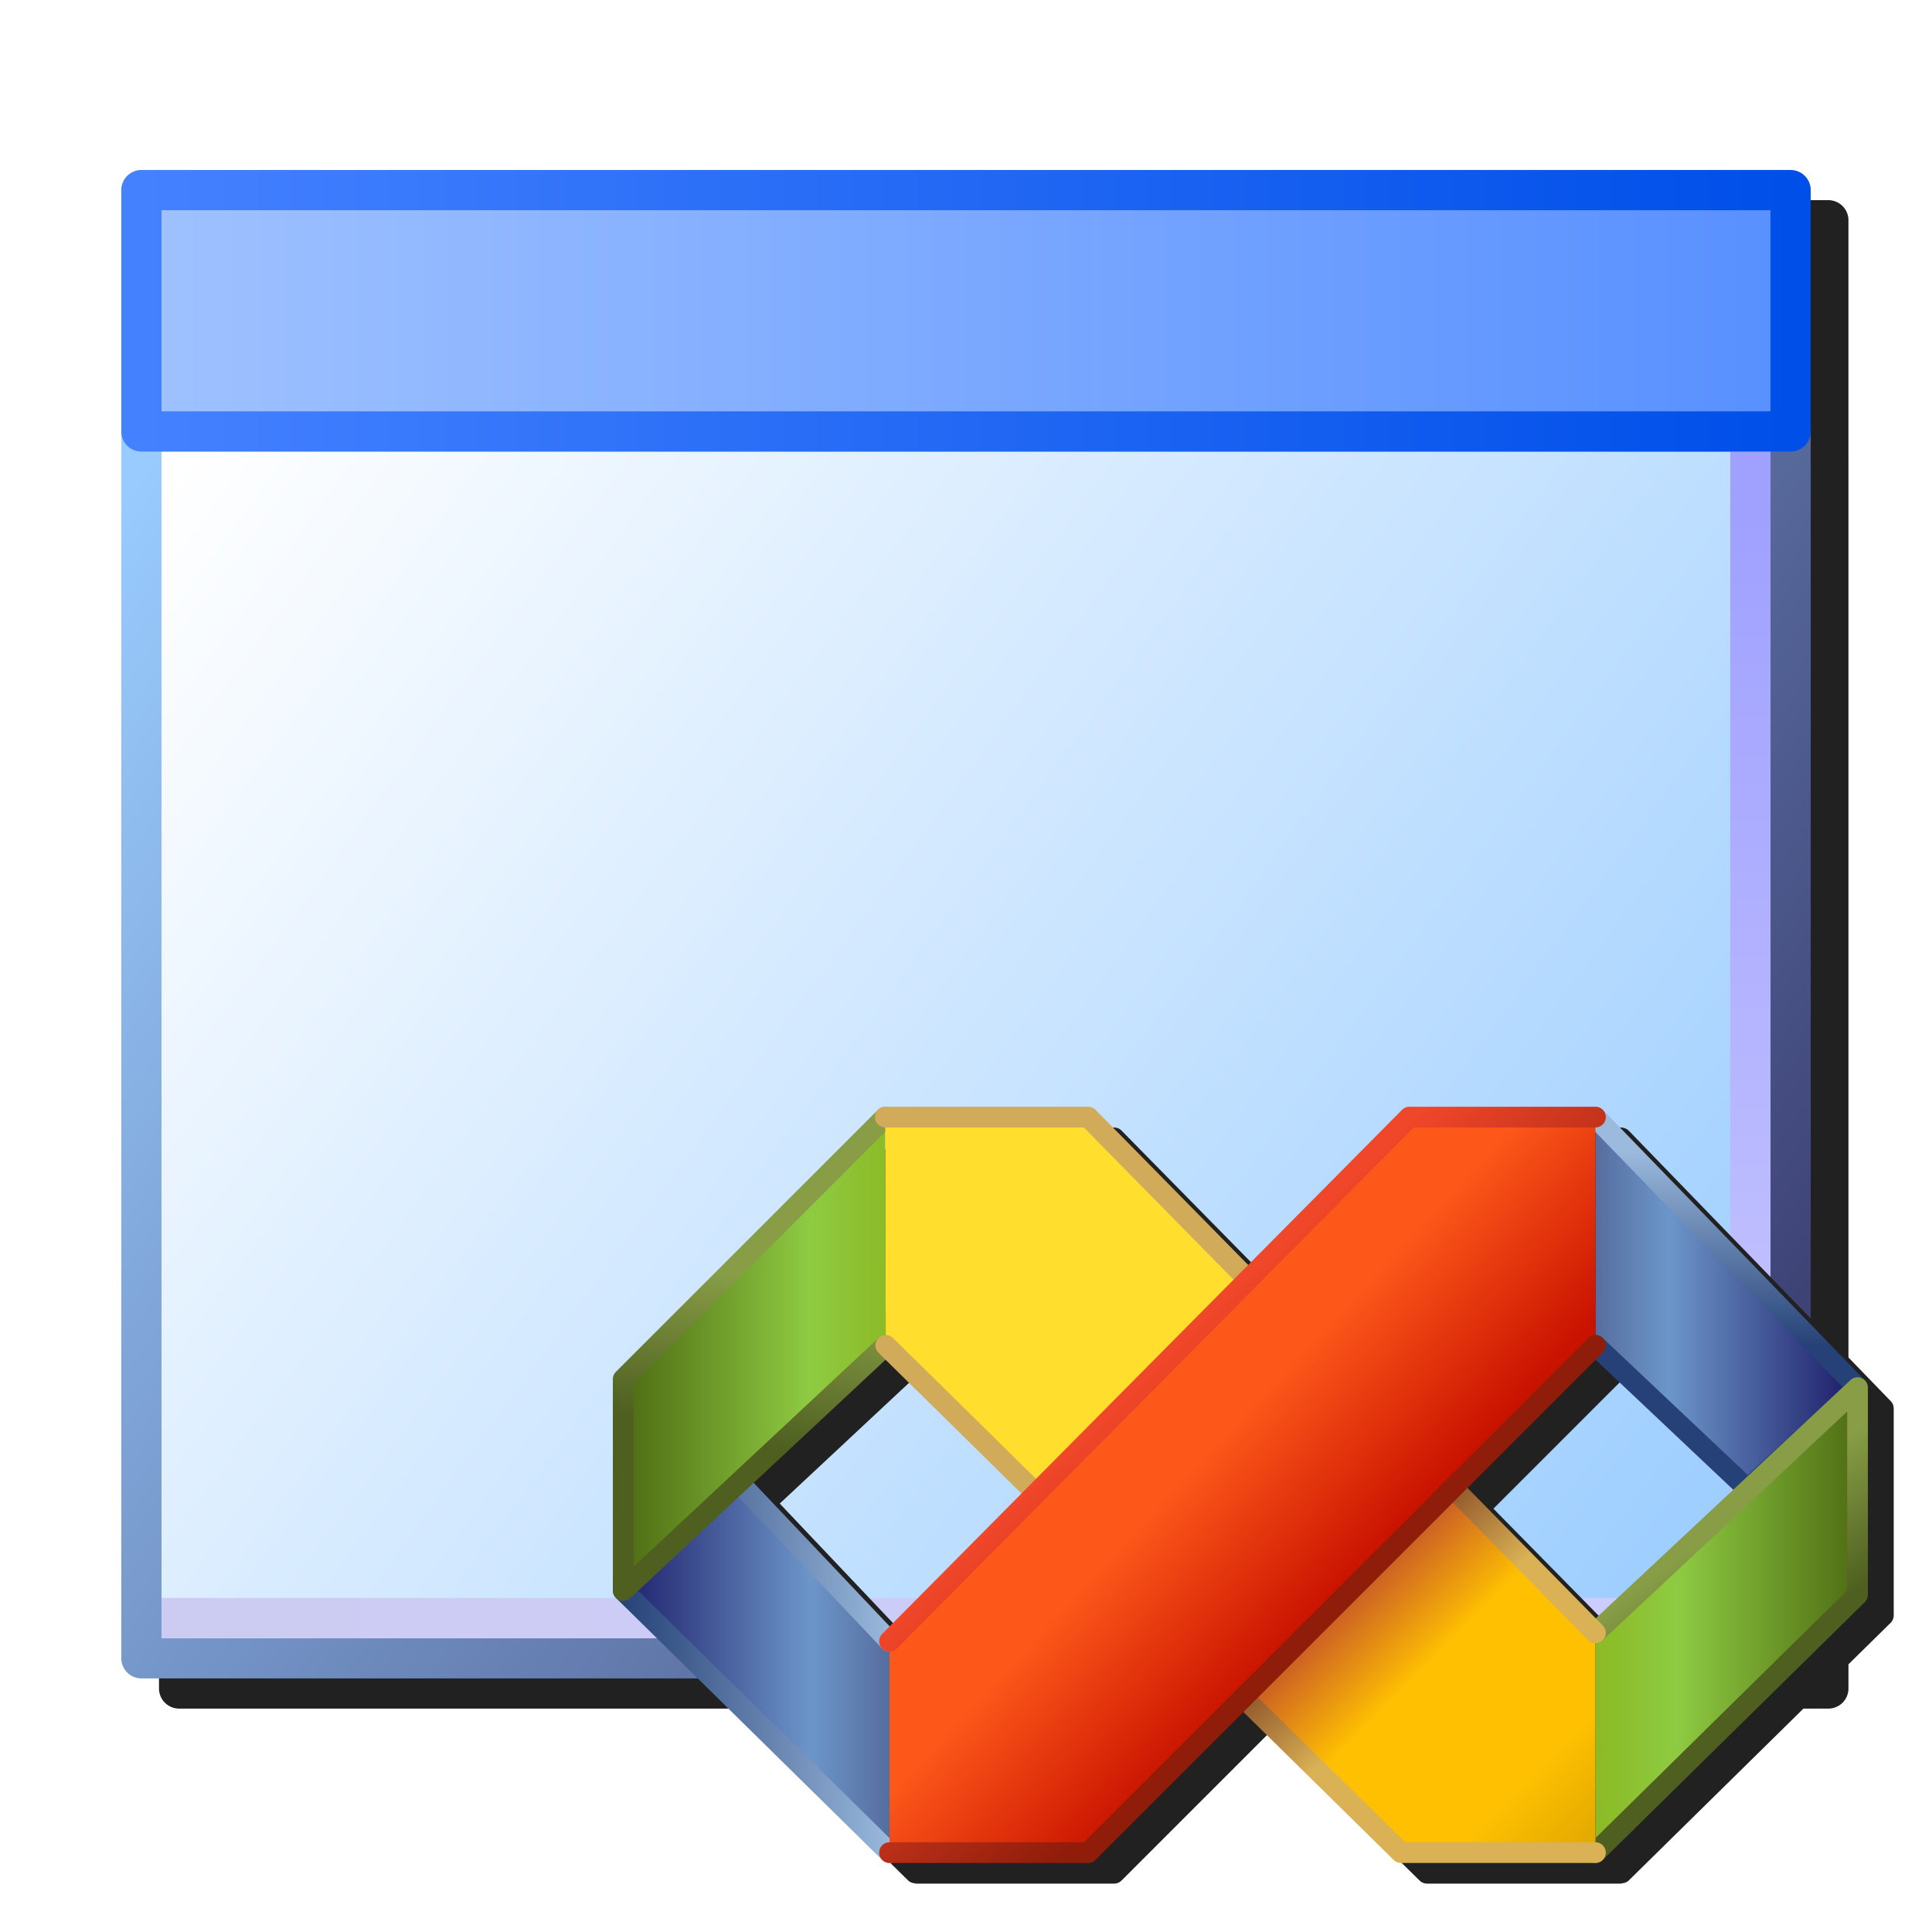<?xml version="1.0" encoding="UTF-8" standalone="no"?>
<svg
   version="1.1"
   viewBox="0 0 256 256"
   id="svg135"
   sodipodi:docname="solution.svg"
   inkscape:version="1.1.2 (0a00cf5339, 2022-02-04)"
   inkscape:export-filename="/media/klapeto/Αρχεία1/Code/KDE-Plasma-Luna/icons-svg/actions/code/project.png"
   inkscape:export-xdpi="96"
   inkscape:export-ydpi="96"
   xmlns:inkscape="http://www.inkscape.org/namespaces/inkscape"
   xmlns:sodipodi="http://sodipodi.sourceforge.net/DTD/sodipodi-0.dtd"
   xmlns:xlink="http://www.w3.org/1999/xlink"
   xmlns="http://www.w3.org/2000/svg"
   xmlns:svg="http://www.w3.org/2000/svg">
  <sodipodi:namedview
     id="namedview137"
     pagecolor="#ffffff"
     bordercolor="#666666"
     borderopacity="1.0"
     inkscape:pageshadow="2"
     inkscape:pageopacity="0.0"
     inkscape:pagecheckerboard="0"
     showgrid="false"
     inkscape:zoom="1.6175888"
     inkscape:cx="116.53147"
     inkscape:cy="357.32196"
     inkscape:window-width="3840"
     inkscape:window-height="2043"
     inkscape:window-x="3840"
     inkscape:window-y="0"
     inkscape:window-maximized="1"
     inkscape:current-layer="svg135" />
  <defs
     id="defs73">
    <linearGradient
       id="linearGradient1643">
      <stop
         stop-color="#ccccf2"
         offset="0"
         id="stop2" />
      <stop
         stop-color="#ccf"
         offset="1"
         id="stop4" />
    </linearGradient>
    <linearGradient
       id="linearGradient1633">
      <stop
         stop-color="#9fa0ff"
         offset="0"
         id="stop7" />
      <stop
         stop-color="#cbcaff"
         offset="1"
         id="stop9" />
    </linearGradient>
    <linearGradient
       id="linearGradient869">
      <stop
         stop-color="#343467"
         offset="0"
         id="stop12" />
      <stop
         stop-color="#99cbfe"
         offset="1"
         id="stop14" />
    </linearGradient>
    <linearGradient
       id="linearGradient861">
      <stop
         stop-color="#9cf"
         offset="0"
         id="stop17" />
      <stop
         stop-color="#fff"
         offset="1"
         id="stop19" />
    </linearGradient>
    <linearGradient
       id="linearGradient1832-9-2"
       x1="111.46"
       x2="102.63"
       y1="95.322"
       y2="83.838"
       gradientTransform="matrix(1.878,0,0,1.878,-154.34,-186.63)"
       gradientUnits="userSpaceOnUse"
       xlink:href="#linearGradient861" />
    <linearGradient
       id="linearGradient1848-0-9"
       x1="8.653"
       x2="8.653"
       y1=".399"
       y2="11.05"
       gradientTransform="matrix(1.878,0,0,1.878,37.819,-29.748)"
       gradientUnits="userSpaceOnUse"
       xlink:href="#linearGradient1633" />
    <linearGradient
       id="linearGradient1850-2-8"
       x1=".399"
       x2="8.387"
       y1="11.316"
       y2="11.316"
       gradientTransform="matrix(1.878,0,0,1.878,37.819,-29.748)"
       gradientUnits="userSpaceOnUse"
       xlink:href="#linearGradient1643" />
    <linearGradient
       id="linearGradient1852-3-8"
       x1=".665"
       x2=".665"
       y1="11.05"
       y2=".399"
       gradientTransform="matrix(1.878,0,0,1.878,37.819,-29.748)"
       gradientUnits="userSpaceOnUse">
      <stop
         stop-color="#ccc"
         offset="0"
         id="stop25" />
      <stop
         stop-color="#fff"
         offset="1"
         id="stop27" />
    </linearGradient>
    <linearGradient
       id="linearGradient1854-7-3"
       x1=".931"
       x2="8.387"
       y1=".665"
       y2=".665"
       gradientTransform="matrix(1.878,0,0,1.878,37.819,-29.748)"
       gradientUnits="userSpaceOnUse">
      <stop
         stop-color="#fff"
         offset="0"
         id="stop30" />
      <stop
         stop-color="#ddd"
         offset="1"
         id="stop32" />
    </linearGradient>
    <linearGradient
       id="linearGradient1834-1-8"
       x1="111.33"
       x2="102.63"
       y1="95.189"
       y2="83.838"
       gradientTransform="matrix(1.878,0,0,1.878,-154.34,-186.63)"
       gradientUnits="userSpaceOnUse"
       xlink:href="#linearGradient869" />
    <linearGradient
       id="linearGradient2219"
       x1="7.729"
       x2="-19.308"
       y1="-2.803"
       y2="-2.803"
       gradientTransform="matrix(8.083,0,0,8.083,174.672,63.833)"
       gradientUnits="userSpaceOnUse">
      <stop
         stop-color="#333367"
         offset="0"
         id="stop36"
         style="stop-color:#004fe9;stop-opacity:1" />
      <stop
         stop-color="#039"
         offset="1"
         id="stop38"
         style="stop-color:#4481ff;stop-opacity:1" />
    </linearGradient>
    <linearGradient
       id="linearGradient2227"
       x1="-16.273"
       x2="9.445"
       y1="-3.181"
       y2="-3.181"
       gradientTransform="matrix(8.083,0,0,8.083,155.472,61.56)"
       gradientUnits="userSpaceOnUse">
      <stop
         stop-color="#0082d6"
         offset="0"
         id="stop41"
         style="stop-color:#9dc0ff;stop-opacity:1" />
      <stop
         stop-color="#00359a"
         offset="1"
         id="stop43"
         style="stop-color:#5991ff;stop-opacity:1" />
    </linearGradient>
    <linearGradient
       id="linearGradient2235"
       x1="9.095"
       x2="-17.941"
       y1="23.453"
       y2="4"
       gradientTransform="matrix(1.516,0,0,1.516,44.775,4.434)"
       gradientUnits="userSpaceOnUse"
       xlink:href="#linearGradient869" />
    <linearGradient
       id="linearGradient2243"
       x1="9.445"
       x2="-16.432"
       y1="18.91"
       gradientTransform="matrix(1.516,0,0,1.516,43.245,10.324)"
       gradientUnits="userSpaceOnUse"
       xlink:href="#linearGradient861" />
    <linearGradient
       id="linearGradient1409"
       x1="15.619"
       x2="22.01"
       y1="8.783"
       y2="8.783"
       gradientTransform="matrix(1.878,0,0,1.878,11.24,-29.492)"
       gradientUnits="userSpaceOnUse"
       xlink:href="#linearGradient1343" />
    <linearGradient
       id="linearGradient1343">
      <stop
         stop-color="#9cf"
         offset="0"
         id="stop49" />
      <stop
         stop-color="#80bdfb"
         offset="1"
         id="stop51" />
    </linearGradient>
    <linearGradient
       id="linearGradient1377"
       x1="15.619"
       x2="22.01"
       y1="4.659"
       y2="4.659"
       gradientTransform="matrix(1.878,0,0,1.878,11.24,-29.748)"
       gradientUnits="userSpaceOnUse"
       xlink:href="#linearGradient1343" />
    <linearGradient
       id="linearGradient1393"
       x1="15.619"
       x2="22.01"
       y1="3.594"
       y2="3.594"
       gradientTransform="matrix(1.878,0,0,1.878,11.24,-29.748)"
       gradientUnits="userSpaceOnUse"
       xlink:href="#linearGradient1343" />
    <linearGradient
       id="linearGradient1377-1"
       x1="15.619"
       x2="22.01"
       y1="4.659"
       y2="4.659"
       gradientTransform="matrix(1.878,0,0,1.878,11.24,-27.748)"
       gradientUnits="userSpaceOnUse"
       xlink:href="#linearGradient1343" />
    <linearGradient
       id="linearGradient1377-1-5"
       x1="15.619"
       x2="22.01"
       y1="4.659"
       y2="4.659"
       gradientTransform="matrix(1.878,0,0,1.878,11.24,-25.748)"
       gradientUnits="userSpaceOnUse"
       xlink:href="#linearGradient1343" />
    <linearGradient
       id="linearGradient1377-1-4"
       x1="15.619"
       x2="22.01"
       y1="4.659"
       y2="4.659"
       gradientTransform="matrix(1.878,0,0,1.878,11.24,-23.748)"
       gradientUnits="userSpaceOnUse"
       xlink:href="#linearGradient1343" />
    <linearGradient
       id="linearGradient3286"
       x1="111.46"
       x2="102.63"
       y1="95.322"
       y2="83.838"
       gradientTransform="matrix(1.878,0,0,1.878,-212.21,-138.62)"
       gradientUnits="userSpaceOnUse">
      <stop
         stop-color="#ffc41d"
         offset="0"
         id="stop59" />
      <stop
         stop-color="#ffef92"
         offset="1"
         id="stop61" />
    </linearGradient>
    <linearGradient
       id="linearGradient3296"
       x1="111.33"
       x2="102.63"
       y1="95.189"
       y2="83.838"
       gradientTransform="matrix(1.878,0,0,1.878,-212.21,-138.62)"
       gradientUnits="userSpaceOnUse"
       xlink:href="#linearGradient869" />
    <linearGradient
       id="linearGradient1848-0-9-5"
       x1="8.653"
       x2="8.653"
       y1=".931"
       y2="15.576"
       gradientTransform="matrix(1.878,0,0,1.878,41.319,9.252)"
       gradientUnits="userSpaceOnUse"
       xlink:href="#linearGradient1633" />
    <linearGradient
       id="linearGradient1850-2-8-9"
       x1=".132"
       x2="20.636"
       y1="11.316"
       y2="11.316"
       gradientTransform="matrix(1.878,0,0,1.878,18.319,17.752)"
       gradientUnits="userSpaceOnUse"
       xlink:href="#linearGradient1643" />
    <filter
       id="filter3656"
       x="-0.046"
       y="-0.05"
       width="1.092"
       height="1.101"
       color-interpolation-filters="sRGB">
      <feGaussianBlur
         stdDeviation="4.583"
         id="feGaussianBlur67" />
    </filter>
    <filter
       id="filter1922"
       x="-0.132"
       y="-0.132"
       width="1.264"
       height="1.265"
       color-interpolation-filters="sRGB">
      <feGaussianBlur
         stdDeviation="5.586"
         id="feGaussianBlur70" />
    </filter>
    <linearGradient
       inkscape:collect="always"
       id="linearGradient1412">
      <stop
         style="stop-color:#f04629;stop-opacity:1;"
         offset="0"
         id="stop1408" />
      <stop
         style="stop-color:#8f1d0a;stop-opacity:1"
         offset="1"
         id="stop1410" />
    </linearGradient>
    <linearGradient
       inkscape:collect="always"
       id="linearGradient277966">
      <stop
         style="stop-color:#506e14;stop-opacity:1"
         offset="0"
         id="stop277964" />
      <stop
         style="stop-color:#8ecb42;stop-opacity:1"
         offset="0.7"
         id="stop277962" />
      <stop
         style="stop-color:#8cbb27;stop-opacity:1"
         offset="1"
         id="stop277960" />
    </linearGradient>
    <linearGradient
       inkscape:collect="always"
       id="linearGradient277658">
      <stop
         style="stop-color:#1e1e69;stop-opacity:1"
         offset="0"
         id="stop277656" />
      <stop
         style="stop-color:#6c96ca;stop-opacity:1"
         offset="0.7"
         id="stop277654" />
      <stop
         style="stop-color:#556b9c;stop-opacity:1"
         offset="1"
         id="stop277652" />
    </linearGradient>
    <linearGradient
       inkscape:collect="always"
       id="linearGradient223858">
      <stop
         style="stop-color:#d1aa5a;stop-opacity:1"
         offset="0"
         id="stop223854" />
      <stop
         style="stop-color:#8e5229;stop-opacity:1"
         offset="0.563"
         id="stop253678" />
      <stop
         style="stop-color:#dab255;stop-opacity:1"
         offset="0.773"
         id="stop223892" />
      <stop
         style="stop-color:#dab255;stop-opacity:1"
         offset="1"
         id="stop223856" />
    </linearGradient>
    <linearGradient
       inkscape:collect="always"
       id="linearGradient156983">
      <stop
         style="stop-color:#ffde2e;stop-opacity:1"
         offset="0"
         id="stop156979" />
      <stop
         style="stop-color:#c75627;stop-opacity:1"
         offset="0.451"
         id="stop180532" />
      <stop
         style="stop-color:#fec001;stop-opacity:1"
         offset="0.627"
         id="stop157081" />
      <stop
         style="stop-color:#fec001;stop-opacity:1"
         offset="0.871"
         id="stop161506" />
      <stop
         style="stop-color:#e5ab00;stop-opacity:1"
         offset="1"
         id="stop156981" />
    </linearGradient>
    <linearGradient
       inkscape:collect="always"
       id="linearGradient135223">
      <stop
         style="stop-color:#889d46;stop-opacity:1"
         offset="0"
         id="stop135219" />
      <stop
         style="stop-color:#4e5f20;stop-opacity:1"
         offset="1"
         id="stop135221" />
    </linearGradient>
    <linearGradient
       inkscape:collect="always"
       id="linearGradient109034">
      <stop
         style="stop-color:#8cbb27;stop-opacity:1"
         offset="0"
         id="stop109030" />
      <stop
         style="stop-color:#8ecb42;stop-opacity:1"
         offset="0.3"
         id="stop109106" />
      <stop
         style="stop-color:#506e14;stop-opacity:1"
         offset="1"
         id="stop109032" />
    </linearGradient>
    <linearGradient
       inkscape:collect="always"
       id="linearGradient98871">
      <stop
         style="stop-color:#254177;stop-opacity:1;"
         offset="0"
         id="stop98867" />
      <stop
         style="stop-color:#9bbadd;stop-opacity:1"
         offset="1"
         id="stop98869" />
    </linearGradient>
    <linearGradient
       inkscape:collect="always"
       id="linearGradient45895">
      <stop
         style="stop-color:#556b9c;stop-opacity:1"
         offset="0"
         id="stop45891" />
      <stop
         style="stop-color:#6c96ca;stop-opacity:1"
         offset="0.3"
         id="stop75394" />
      <stop
         style="stop-color:#1e1e69;stop-opacity:1"
         offset="1"
         id="stop45893" />
    </linearGradient>
    <linearGradient
       inkscape:collect="always"
       id="linearGradient2572">
      <stop
         style="stop-color:#c91200;stop-opacity:1"
         offset="0"
         id="stop2568" />
      <stop
         style="stop-color:#fd581a;stop-opacity:1"
         offset="1"
         id="stop2570" />
    </linearGradient>
    <linearGradient
       inkscape:collect="always"
       xlink:href="#linearGradient2572"
       id="linearGradient2574"
       x1="-30.953"
       y1="11.537"
       x2="-47.788"
       y2="-4.166"
       gradientUnits="userSpaceOnUse" />
    <linearGradient
       inkscape:collect="always"
       xlink:href="#linearGradient45895"
       id="linearGradient45897"
       x1="-1.632"
       y1="-22.743"
       x2="29.084"
       y2="-22.743"
       gradientUnits="userSpaceOnUse" />
    <linearGradient
       inkscape:collect="always"
       xlink:href="#linearGradient98871"
       id="linearGradient98873"
       x1="1.311"
       y1="-17.354"
       x2="1.311"
       y2="-40.554"
       gradientUnits="userSpaceOnUse" />
    <linearGradient
       inkscape:collect="always"
       xlink:href="#linearGradient109034"
       id="linearGradient109036"
       x1="-0.432"
       y1="17.5"
       x2="29.568"
       y2="17.5"
       gradientUnits="userSpaceOnUse" />
    <linearGradient
       inkscape:collect="always"
       xlink:href="#linearGradient135223"
       id="linearGradient135225"
       x1="5.568"
       y1="10"
       x2="14.568"
       y2="22.5"
       gradientUnits="userSpaceOnUse" />
    <linearGradient
       inkscape:collect="always"
       xlink:href="#linearGradient156983"
       id="linearGradient156985"
       x1="-55.145"
       y1="-10.98"
       x2="-2.85"
       y2="41.145"
       gradientUnits="userSpaceOnUse" />
    <linearGradient
       inkscape:collect="always"
       xlink:href="#linearGradient223858"
       id="linearGradient223860"
       x1="-46.372"
       y1="-19.953"
       x2="-4.46"
       y2="21.966"
       gradientUnits="userSpaceOnUse" />
    <linearGradient
       inkscape:collect="always"
       xlink:href="#linearGradient277658"
       id="linearGradient277620"
       x1="-116.631"
       y1="20.532"
       x2="-84.132"
       y2="20.532"
       gradientUnits="userSpaceOnUse" />
    <linearGradient
       inkscape:collect="always"
       xlink:href="#linearGradient98871"
       id="linearGradient277669"
       x1="-116.631"
       y1="20.532"
       x2="-84.132"
       y2="20.532"
       gradientUnits="userSpaceOnUse" />
    <linearGradient
       inkscape:collect="always"
       xlink:href="#linearGradient277966"
       id="linearGradient277928"
       x1="-115.432"
       y1="-15"
       x2="-84.932"
       y2="-15"
       gradientUnits="userSpaceOnUse" />
    <linearGradient
       inkscape:collect="always"
       xlink:href="#linearGradient135223"
       id="linearGradient278186"
       x1="-94.432"
       y1="-24"
       x2="-98.432"
       y2="-5.5"
       gradientUnits="userSpaceOnUse" />
    <filter
       inkscape:collect="always"
       style="color-interpolation-filters:sRGB"
       id="filter1281"
       x="-0.038"
       y="-0.064"
       width="1.077"
       height="1.128">
      <feGaussianBlur
         inkscape:collect="always"
         stdDeviation="3.884"
         id="feGaussianBlur1283" />
    </filter>
    <linearGradient
       inkscape:collect="always"
       xlink:href="#linearGradient1412"
       id="linearGradient1414"
       x1="-49.969"
       y1="-17.76"
       x2="-26.589"
       y2="6.38"
       gradientUnits="userSpaceOnUse" />
    <filter
       inkscape:collect="always"
       style="color-interpolation-filters:sRGB"
       id="filter2260"
       x="-0.045"
       y="-0.051"
       width="1.091"
       height="1.102">
      <feGaussianBlur
         inkscape:collect="always"
         stdDeviation="4.237"
         id="feGaussianBlur2262" />
    </filter>
  </defs>
  <path
     id="path2107"
     style="color:#000000;fill:#212121;fill-opacity:1;stroke-width:5.33;stroke-linecap:round;stroke-linejoin:round;-inkscape-stroke:none;filter:url(#filter2260)"
     d="M 23.734,26.523 A 2.665,2.665 0 0 0 21.068,29.187 v 31.98 a 2.665,2.665 0 0 0 0.002,0.004 V 223.732 a 2.665,2.665 0 0 0 2.666,2.666 H 242.265 a 2.665,2.665 0 0 0 2.666,-2.666 V 61.168 a 2.665,2.665 0 0 0 -0.002,-0.016 V 29.187 A 2.665,2.665 0 0 0 242.263,26.523 Z" />
  <g
     id="g2057"
     transform="translate(0.125)">
    <g
       transform="matrix(5.33,0,0,5.33,-75.026,6.533)"
       id="g83">
      <path
         d="M 58.568,9.5 V 40 h -41 V 9.5 Z"
         fill="url(#linearGradient2243)"
         stroke="url(#linearGradient2235)"
         stroke-linecap="round"
         stroke-linejoin="round"
         id="path77"
         style="fill:url(#linearGradient2243);stroke:url(#linearGradient2235)" />
      <path
         d="M 57.568,10 V 38.5"
         fill="none"
         stroke="url(#linearGradient1848-0-9-5)"
         id="path79"
         style="stroke:url(#linearGradient1848-0-9-5)" />
      <path
         d="m 57.068,39 h -39"
         fill="none"
         stroke="url(#linearGradient1850-2-8-9)"
         id="path81"
         style="stroke:url(#linearGradient1850-2-8-9)" />
    </g>
    <path
       d="m 18.609,25.188 h 218.53 v 31.98 H 18.609 Z"
       fill="url(#linearGradient2227)"
       stroke="url(#linearGradient2219)"
       stroke-linecap="round"
       stroke-linejoin="round"
       stroke-width="5.33"
       id="path85"
       style="fill:url(#linearGradient2227);stroke:url(#linearGradient2219)" />
  </g>
  <g
     inkscape:label="Layer 1"
     id="layer1"
     transform="matrix(0.686,0,0,0.686,72.612,109.966)">
    <path
       id="path1142"
       style="color:#000000;fill:#212121;fill-opacity:1;stroke-width:4;stroke-linecap:round;stroke-linejoin:round;-inkscape-stroke:none;filter:url(#filter1281)"
       d="m 70.181,57.49 a 2,2 0 0 0 -0.164,0.068 2,2 0 0 0 -1.252,0.518 L 18.154,108.687 a 2,2 0 0 0 -0.586,1.414 v 40.816 a 2,2 0 0 0 0.07,0.234 2,2 0 0 0 0.176,0.586 2,2 0 0 0 0.234,0.404 2,2 0 0 0 0.117,0.201 L 69.593,202.955 a 2,2 0 0 0 1.24,0.508 2,2 0 0 0 0.162,0.066 h 38.367 a 2,2 0 0 0 1.416,-0.586 l 28.562,-28.562 29.027,28.574 a 2,2 0 0 0 1.402,0.574 h 37.551 a 2,2 0 0 0 0.156,-0.065 2,2 0 0 0 1.248,-0.51 l 50.611,-49.795 a 2,2 0 0 0 0.598,-1.426 v -40 a 2,2 0 0 0 -0.008,-0.027 2,2 0 0 0 -0.318,-1.062 2,2 0 0 0 -0.014,-0.018 2,2 0 0 0 -0.225,-0.283 L 208.759,58.097 a 2,2 0 0 0 -0.016,-0.01 2,2 0 0 0 -0.555,-0.385 2,2 0 0 0 -0.17,-0.07 2,2 0 0 0 -0.611,-0.131 2,2 0 0 0 -0.053,-0.012 2,2 0 0 0 -0.014,0.002 2,2 0 0 0 -0.019,-0.002 H 171.404 a 2,2 0 0 0 -1.42,0.592 L 140.259,88.049 110.79,58.088 a 2,2 0 0 0 -1.428,-0.598 z m 0.047,48.852 26.25,25.842 -25.449,25.656 -26.262,-27.719 z m 137.135,0.018 26.568,25.092 -26.551,24.838 -24.766,-25.182 z" />
    <g
       id="g280252"
       transform="matrix(1.633,0,0,1.633,204.17,128.09)"
       style="stroke-width:2.45;stroke-miterlimit:4;stroke-dasharray:none">
      <path
         style="fill:url(#linearGradient45897);fill-opacity:1;stroke:url(#linearGradient98873);stroke-width:2.45;stroke-linecap:round;stroke-linejoin:round;stroke-miterlimit:4;stroke-dasharray:none;stroke-opacity:1"
         d="m -1.132,-44.468 31,32 -13,12 L -1.132,-17.468"
         id="path1923"
         sodipodi:nodetypes="cccc" />
      <path
         style="fill:url(#linearGradient109036);fill-opacity:1;stroke:url(#linearGradient135225);stroke-width:2.45;stroke-linecap:round;stroke-linejoin:round;stroke-miterlimit:4;stroke-dasharray:none;stroke-opacity:1"
         d="m -1.132,16.532 31,-29 v 24.5 l -31,30.5"
         id="path1283"
         sodipodi:nodetypes="cccc" />
      <path
         style="fill:url(#linearGradient277620);fill-opacity:1;stroke:url(#linearGradient277669);stroke-width:2.45;stroke-linecap:round;stroke-linejoin:round;stroke-miterlimit:4;stroke-dasharray:none;stroke-opacity:1"
         d="m -84.632,42.532 -31.5,-31 13.5,-13 18,19"
         id="path1927"
         sodipodi:nodetypes="cccc" />
      <path
         style="fill:url(#linearGradient277928);fill-opacity:1;stroke:url(#linearGradient278186);stroke-width:2.45;stroke-linecap:round;stroke-linejoin:round;stroke-miterlimit:4;stroke-dasharray:none;stroke-opacity:1"
         d="m -85.132,-44.468 -31,31 v 25 l 31.052,-29"
         id="path2019"
         sodipodi:nodetypes="cccc" />
      <path
         style="fill:url(#linearGradient156985);fill-opacity:1;stroke:none;stroke-width:2.45;stroke-linecap:round;stroke-linejoin:round;stroke-miterlimit:4;stroke-dasharray:none;stroke-opacity:1"
         d="M -1.132,42.532 H -24.132 l -60.948,-60 -0.052,-27 h 24 l 60,61 z"
         id="path1565"
         sodipodi:nodetypes="ccccccc" />
      <path
         style="fill:none;fill-opacity:1;stroke:url(#linearGradient223860);stroke-width:2.45;stroke-linecap:round;stroke-linejoin:round;stroke-miterlimit:4;stroke-dasharray:none;stroke-opacity:1"
         d="m -85.132,-44.468 h 24 l 60,61 m 0,26 H -24.132 l -60.948,-60"
         id="path279120"
         sodipodi:nodetypes="cccccc" />
      <path
         style="fill:url(#linearGradient2574);fill-opacity:1;stroke:none;stroke-width:2.45;stroke-linecap:butt;stroke-linejoin:round;stroke-miterlimit:4;stroke-dasharray:none;stroke-opacity:1"
         d="m -1.132,-17.468 -60,60 h -23.5 v -25 l 61.5,-62 h 22 z"
         id="path1925" />
      <path
         style="fill:none;fill-opacity:1;stroke:url(#linearGradient1414);stroke-width:2.45;stroke-linecap:round;stroke-linejoin:round;stroke-miterlimit:4;stroke-dasharray:none;stroke-opacity:1"
         d="m -1.132,-17.468 -60,60 h -23.5 m 0,-25 61.5,-62 h 22"
         id="path279447"
         sodipodi:nodetypes="cccccc" />
    </g>
  </g>
</svg>
